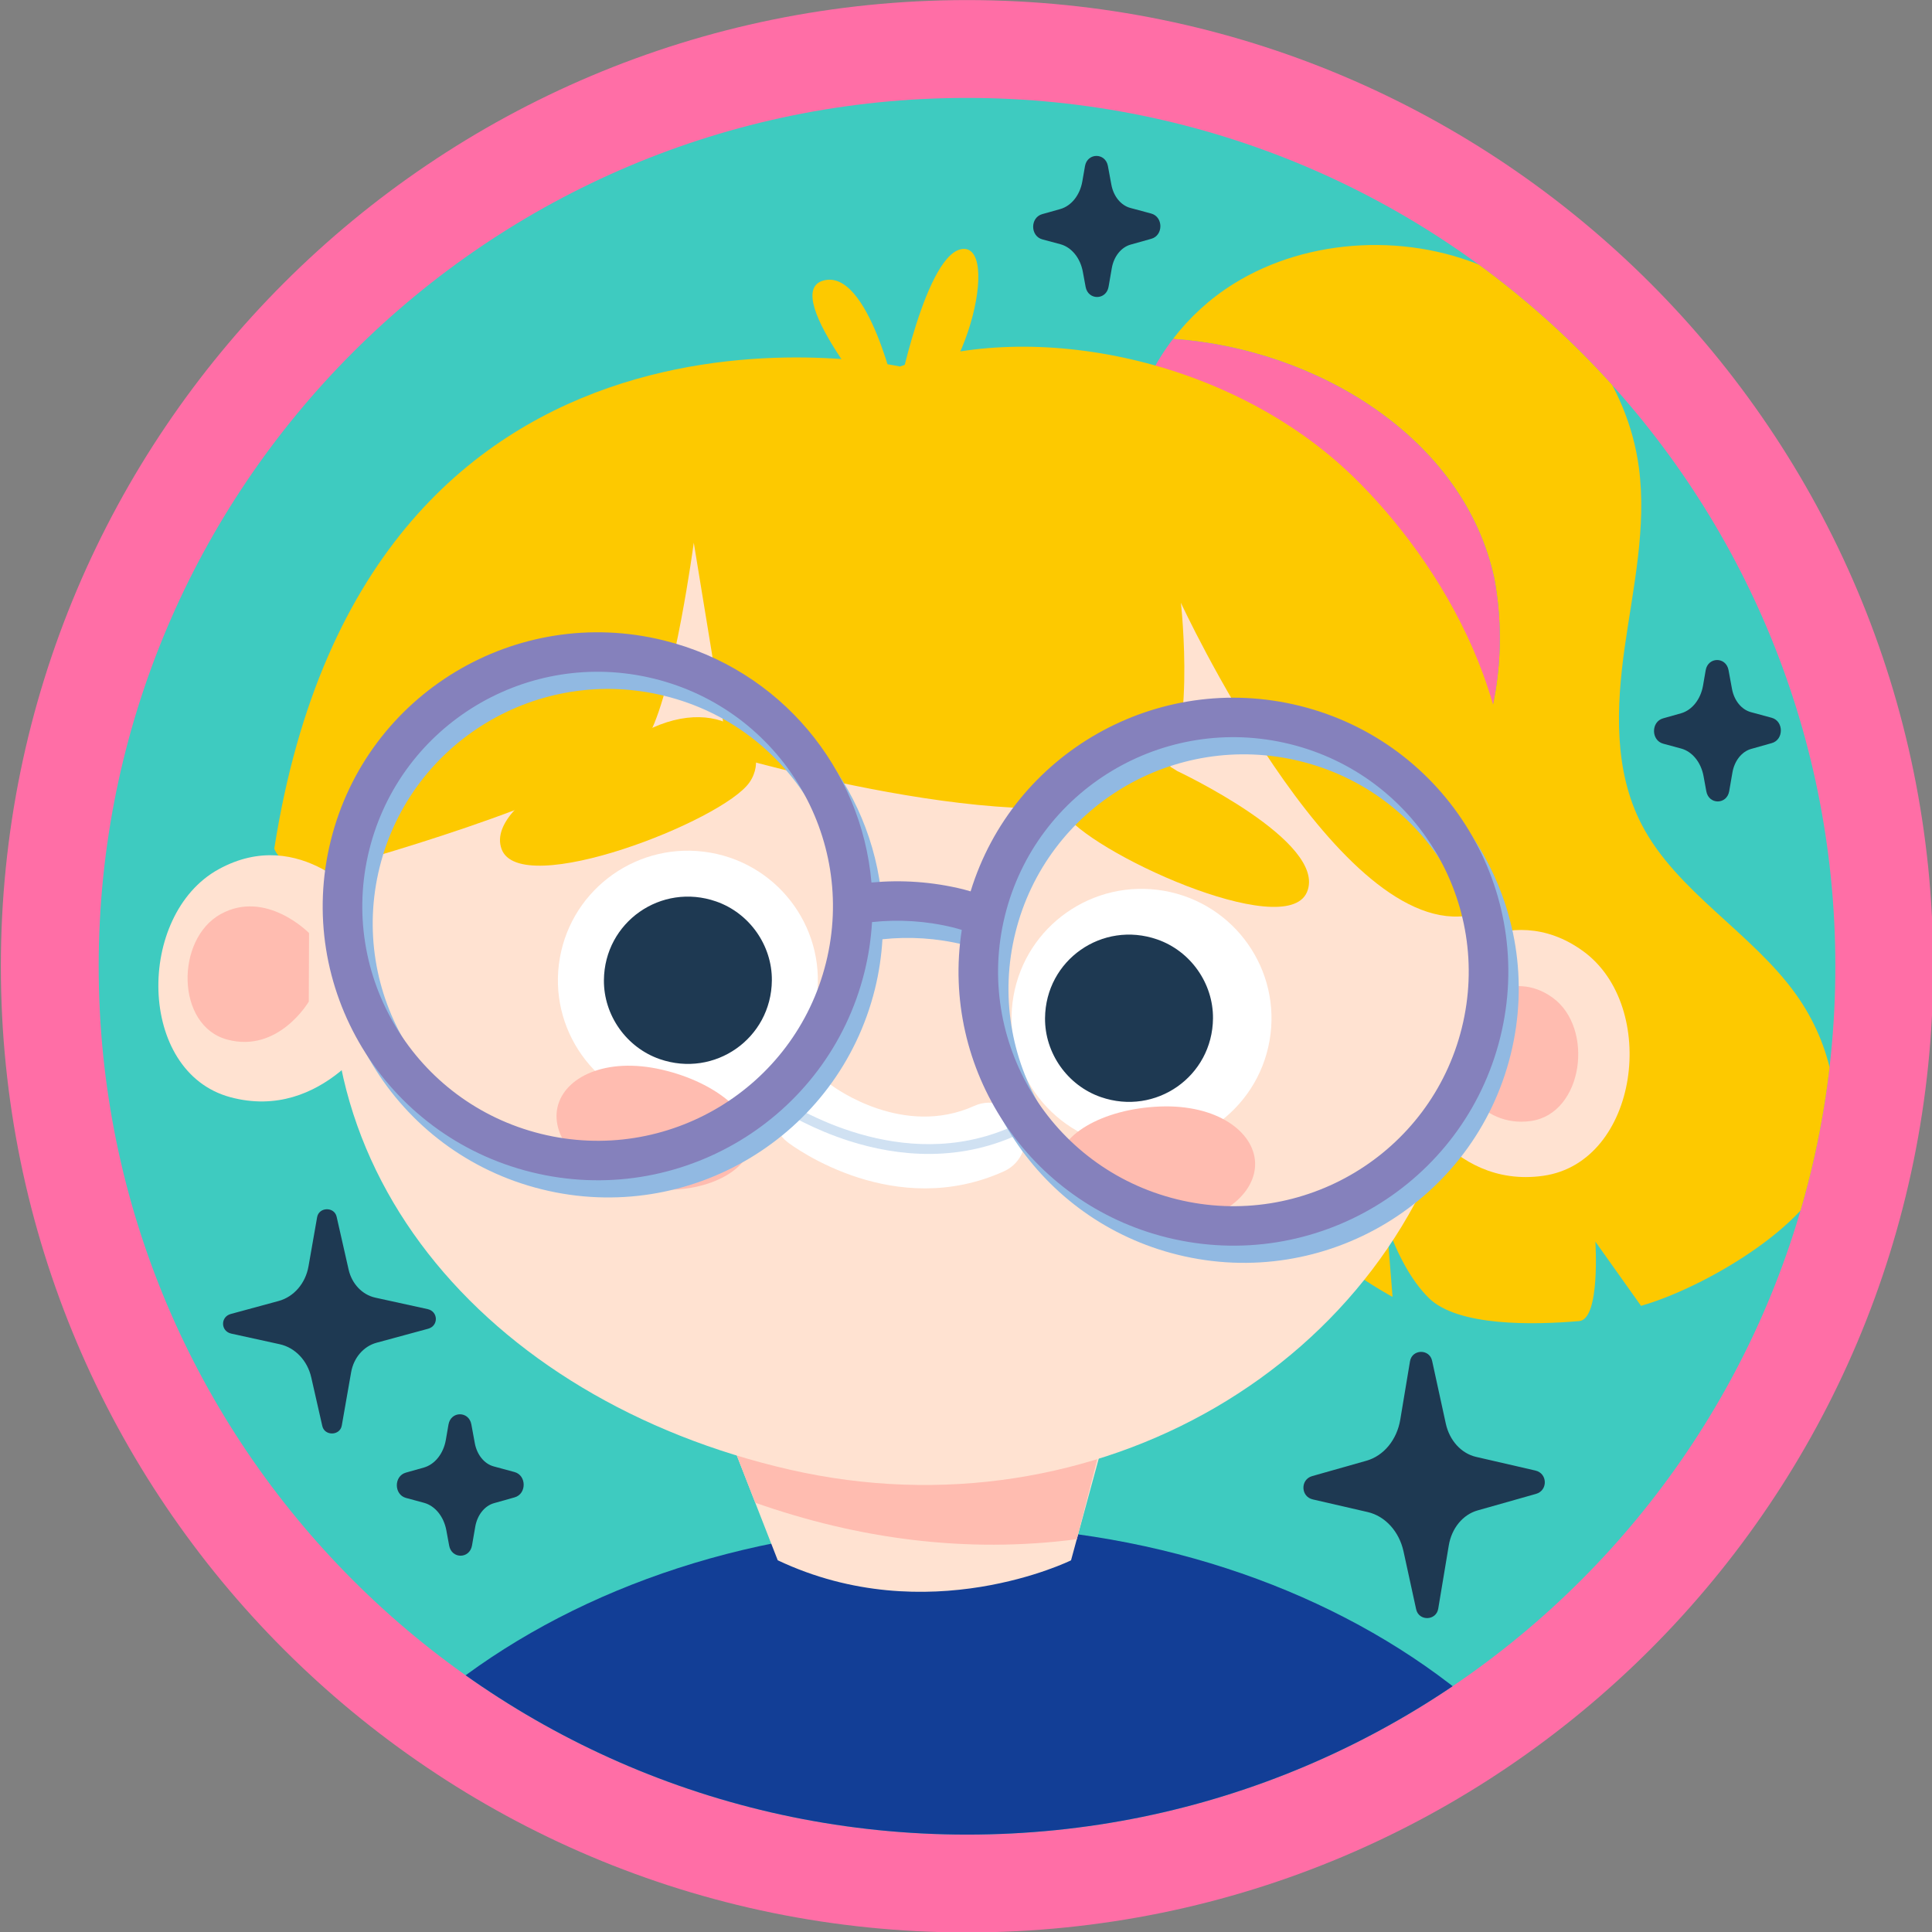 <?xml version="1.0" encoding="UTF-8" standalone="no"?>
<!DOCTYPE svg PUBLIC "-//W3C//DTD SVG 1.1//EN" "http://www.w3.org/Graphics/SVG/1.1/DTD/svg11.dtd">
<svg width="100%" height="100%" viewBox="0 0 320 320" version="1.1" xmlns="http://www.w3.org/2000/svg" xmlns:xlink="http://www.w3.org/1999/xlink" xml:space="preserve" xmlns:serif="http://www.serif.com/" style="fill-rule:evenodd;clip-rule:evenodd;stroke-linejoin:round;stroke-miterlimit:2;">
    <rect x="0" y="0" width="320" height="320" fill="#808080" stroke="none"/>
    <g transform="matrix(1,0,0,1,-993,0)">
        <g transform="matrix(2.325,0,0,2.325,211.92,-74.236)">
            <g transform="matrix(0,-1,-1,0,404.839,31.935)">
                <path d="M-68.83,-68.83C-106.844,-68.83 -137.66,-38.014 -137.66,0C-137.66,38.014 -106.844,68.83 -68.83,68.83C-30.816,68.83 0,38.014 0,0C0,-38.014 -30.816,-68.83 -68.83,-68.83" style="fill:rgb(255,110,166);fill-rule:nonzero;"/>
            </g>
            <g transform="matrix(0,-1,-1,0,404.838,38.905)">
                <path d="M-61.86,-61.86C-96.024,-61.86 -123.72,-34.164 -123.72,0C-123.72,34.164 -96.024,61.86 -61.86,61.86C-27.696,61.86 0,34.164 0,0C0,-34.164 -27.696,-61.86 -61.86,-61.86" style="fill:rgb(62,203,192);fill-rule:nonzero;"/>
            </g>
            <g>
                <clipPath id="_clip1">
                    <path d="M342.978,100.765C342.978,134.929 370.674,162.625 404.839,162.625C439.003,162.625 466.699,134.929 466.699,100.765C466.699,66.6 439.003,38.905 404.839,38.905C370.674,38.905 342.978,66.6 342.978,100.765Z" clip-rule="nonzero"/>
                </clipPath>
                <g clip-path="url(#_clip1)">
                    <g transform="matrix(0,-1,-1,0,403.764,128.925)">
                        <path d="M-50.13,-50.13C-71.357,-50.13 -88.564,-27.686 -88.564,-0C-88.564,27.685 -71.357,50.13 -50.13,50.13C-28.903,50.13 -11.696,27.685 -11.696,-0C-11.696,-27.686 -28.903,-50.13 -50.13,-50.13" style="fill:rgb(18,62,150);fill-rule:nonzero;"/>
                    </g>
                    <g transform="matrix(-0.263,0.965,0.965,0.263,406.643,154.957)">
                        <path d="M-25.566,2.286L-12.924,2.286C-12.924,2.286 -5.364,-6.252 -7.435,-17.87L-14.275,-22.946L-25.566,2.286Z" style="fill:rgb(255,226,209);fill-rule:nonzero;"/>
                    </g>
                    <g transform="matrix(-0.364,-0.931,-0.931,0.364,407.362,148.008)">
                        <path d="M14.822,13.118L18.929,13.118L11.802,-12.838L4.057,-7.277C5.979,0.488 9.789,7.272 14.822,13.118" style="fill:rgb(255,188,176);fill-rule:nonzero;"/>
                    </g>
                    <g transform="matrix(1,0,0,1,463.909,72.154)">
                        <path d="M0,30.635C-3.151,26.214 -8.527,23.297 -11.006,18.522C-13.006,14.669 -12.819,10.154 -12.218,5.891C-11.617,1.628 -10.642,-2.669 -11.208,-6.922C-11.991,-12.809 -15.951,-18.284 -21.668,-20.967C-27.385,-23.649 -34.721,-23.351 -40.091,-19.999C-41.771,-18.95 -43.226,-17.608 -44.395,-16.08C-34.28,-15.392 -23.656,-9.105 -21.495,1.037C-19.477,12.141 -25.673,21.943 -34.469,27.938C-34.098,28.987 -33.722,30.035 -33.331,31.078C-35.862,36.311 -35.351,44.635 -34.942,46.824C-34.533,49.013 -28.756,52.168 -28.756,52.168L-29.165,47.044C-28.395,49.151 -27.442,50.985 -26.181,52.236C-24.118,54.284 -18.703,54.166 -15.459,53.888C-13.942,53.758 -14.307,48.229 -14.307,48.229L-11.055,52.803C-6.579,51.524 0.975,47.113 2.235,42.957C3.495,38.8 2.548,34.21 0,30.635" style="fill:rgb(253,201,0);fill-rule:nonzero;"/>
                    </g>
                    <g transform="matrix(1,0,0,1,442.414,82.975)">
                        <path d="M0,-9.784C-2.161,-19.926 -12.784,-26.212 -22.9,-26.901C-25.468,-23.546 -26.66,-19.298 -25.847,-15.296L-20.427,-10.809C-18.703,-1.338 -16.205,8.003 -12.974,17.117C-4.177,11.122 2.018,1.32 0,-9.784" style="fill:rgb(255,110,166);fill-rule:nonzero;"/>
                    </g>
                    <g transform="matrix(0.179,-0.984,-0.984,-0.179,414.563,63.612)">
                        <path d="M-39.795,-33.204C-60.699,-32.229 -76.83,-13.369 -75.825,8.925C-74.821,31.217 -60.7,48.669 -39.795,47.695C-18.892,46.721 -2.76,27.86 -3.765,5.567C-4.77,-16.725 -18.891,-34.178 -39.795,-33.204" style="fill:rgb(255,226,209);fill-rule:nonzero;"/>
                    </g>
                    <g transform="matrix(1,0,0,1,400.06,90.026)">
                        <path d="M0,-31.987C0,-31.987 -37.903,-40.252 -44.573,2.363C-44.573,2.363 -43.738,4.723 -40.032,3.681C-34.099,2.013 -19.598,-2.389 -17.82,-5.86C-16.041,-9.332 -14.687,-19.434 -14.687,-19.434L-12.211,-4.311C-12.211,-4.311 11.254,2.612 18.324,-2.205C21.209,-4.524 20.015,-15.154 20.015,-15.154C20.015,-15.154 30.847,8.265 40.247,7.161C42.929,6.846 42.135,7.004 42.698,4.569C45.382,-7.037 38.466,-18.143 32.276,-24.151C23.615,-32.557 9.521,-35.398 0,-31.987" style="fill:rgb(253,201,0);fill-rule:nonzero;"/>
                    </g>
                    <g transform="matrix(0.974,0.225,0.225,-0.974,398.027,62.007)">
                        <path d="M1.401,0.185C1.401,0.185 -8.577,7.442 -5.615,9.061C-2.653,10.68 1.401,2.005 1.401,2.005C1.401,2.005 1.031,12.907 3.645,13.517C6.259,14.126 6.064,2.208 1.401,0.185" style="fill:rgb(253,201,0);fill-rule:nonzero;"/>
                    </g>
                    <g transform="matrix(1,0,0,1,381.387,92.691)">
                        <path d="M0,-8.375C0,-8.375 -11.029,-3.943 -9.71,-0.285C-8.391,3.374 6.079,-2.288 7.959,-5.033C9.839,-7.779 5.767,-11.749 0,-8.375" style="fill:rgb(253,201,0);fill-rule:nonzero;"/>
                    </g>
                    <g transform="matrix(1,0,0,1,419.818,95.369)">
                        <path d="M0,-8.508C0,-8.508 10.761,-3.464 9.237,0.115C7.713,3.693 -6.413,-2.772 -8.135,-5.618C-9.857,-8.465 -5.567,-12.201 0,-8.508" style="fill:rgb(253,201,0);fill-rule:nonzero;"/>
                    </g>
                    <g transform="matrix(0.171,-0.985,-0.985,-0.171,420.39,95.762)">
                        <path d="M-9.124,-7.676C-14.222,-7.671 -18.353,-3.519 -18.354,1.595C-18.354,6.709 -14.222,10.85 -9.124,10.844C-4.026,10.838 0.106,6.687 0.107,1.573C0.106,-3.541 -4.025,-7.683 -9.124,-7.676" style="fill:white;fill-rule:nonzero;"/>
                    </g>
                    <g transform="matrix(0.171,-0.985,-0.985,-0.171,388.072,93.045)">
                        <path d="M-9.123,-7.677C-14.221,-7.67 -18.354,-3.52 -18.353,1.594C-18.354,6.709 -14.221,10.849 -9.123,10.844C-4.026,10.837 0.107,6.687 0.107,1.573C0.107,-3.542 -4.026,-7.683 -9.123,-7.677" style="fill:white;fill-rule:nonzero;"/>
                    </g>
                    <g transform="matrix(0.002,-1,-1,-0.002,384.979,95.782)">
                        <path d="M-5.981,-5.968C-10.113,-5.937 -12.951,-1.909 -11.601,2.01C-10.783,4.383 -8.484,6.014 -5.981,5.996C-1.849,5.965 0.988,1.937 -0.361,-1.982C-1.179,-4.356 -3.479,-5.987 -5.981,-5.968" style="fill:rgb(30,57,82);fill-rule:nonzero;"/>
                    </g>
                    <g transform="matrix(0.002,-1,-1,-0.002,416.404,98.487)">
                        <path d="M-5.982,-5.969C-10.114,-5.938 -12.951,-1.909 -11.601,2.01C-10.784,4.384 -8.484,6.015 -5.982,5.996C-1.849,5.964 0.987,1.936 -0.363,-1.984C-1.18,-4.357 -3.48,-5.988 -5.982,-5.969" style="fill:rgb(30,57,82);fill-rule:nonzero;"/>
                    </g>
                    <g transform="matrix(0.203,-0.979,-0.979,-0.203,385.273,105.824)">
                        <path d="M-6.817,-5.64C-9.005,-5.591 -11.296,-2.223 -11.211,1.866C-11.125,5.955 -9.005,8.446 -6.817,8.398C-4.63,8.348 -2.616,5.764 -2.701,1.675C-2.787,-2.414 -4.63,-5.689 -6.817,-5.64" style="fill:rgb(255,188,176);fill-rule:nonzero;"/>
                    </g>
                    <g transform="matrix(0.019,1,1,-0.019,418.202,107.991)">
                        <path d="M6.888,-7.012C9.075,-6.965 11.365,-3.6 11.28,0.49C11.194,4.579 9.075,7.074 6.888,7.028C4.7,6.981 2.686,4.399 2.772,0.31C2.857,-3.78 4.7,-7.059 6.888,-7.012" style="fill:rgb(255,188,176);fill-rule:nonzero;"/>
                    </g>
                    <g transform="matrix(-0.823,-0.568,-0.568,0.823,345.141,101.048)">
                        <path d="M-11.071,-13.486C-11.071,-13.486 -4.156,-15.535 -1.162,-9.535C1.831,-3.535 -4.575,5.647 -11.071,3.347C-17.567,1.047 -16.968,-6.7 -16.968,-6.7L-11.071,-13.486Z" style="fill:rgb(255,226,209);fill-rule:nonzero;"/>
                    </g>
                    <g transform="matrix(-0.793,-0.61,-0.61,0.793,347.766,100.376)">
                        <path d="M-6.876,-7.78C-6.876,-7.78 -2.545,-8.4 -1.067,-5.018C0.41,-1.636 -3.369,3.233 -6.876,1.786C-10.382,0.34 -9.836,-3.903 -9.836,-3.903L-6.876,-7.78Z" style="fill:rgb(255,188,176);fill-rule:nonzero;"/>
                    </g>
                    <g transform="matrix(-0.887,0.462,0.462,0.887,453.781,107.806)">
                        <path d="M10.644,-13.48C10.644,-13.48 3.726,-15.531 0.732,-9.535C-2.263,-3.538 4.146,5.644 10.644,3.348C17.142,1.051 16.543,-6.695 16.543,-6.695L10.644,-13.48Z" style="fill:rgb(255,226,209);fill-rule:nonzero;"/>
                    </g>
                    <g transform="matrix(-0.887,0.462,0.462,0.887,449.337,107.462)">
                        <path d="M5.841,-7.397C5.841,-7.397 2.045,-8.522 0.402,-5.232C-1.241,-1.941 2.275,3.097 5.841,1.837C9.406,0.576 9.078,-3.673 9.078,-3.673L5.841,-7.397Z" style="fill:rgb(255,188,176);fill-rule:nonzero;"/>
                    </g>
                    <g transform="matrix(1,0,0,1,397.105,109.683)">
                        <path d="M0,6.143C-2.933,5.209 -4.89,3.737 -5.045,3.618C-6.168,2.757 -6.377,1.151 -5.513,0.032C-4.65,-1.085 -3.043,-1.294 -1.922,-0.44C-1.688,-0.265 3.194,3.317 8.25,1.03C9.539,0.446 11.061,1.014 11.647,2.301C12.233,3.586 11.663,5.102 10.372,5.686C6.505,7.437 2.806,7.036 0,6.143" style="fill:white;fill-rule:nonzero;"/>
                    </g>
                    <g opacity="0.43">
                        <g transform="matrix(1,0,0,1,408.927,113.347)">
                            <path d="M0,-0.808C-0.038,-0.996 -0.092,-1.182 -0.175,-1.364C-0.192,-1.401 -0.217,-1.432 -0.235,-1.468C-8.02,2.485 -15.881,-2.193 -17.546,-3.293C-17.663,-3.08 -17.748,-2.858 -17.799,-2.629C-16.942,-2.075 -15.012,-0.942 -12.463,-0.13C-9.044,0.958 -4.518,1.454 0,-0.808" style="fill:rgb(145,185,226);fill-rule:nonzero;"/>
                        </g>
                    </g>
                    <g transform="matrix(1,0,0,1,420.528,81.502)">
                        <path d="M0,37.087C-8.986,34.87 -14.466,25.813 -12.241,16.858C-10.016,7.904 -0.928,2.442 8.057,4.659C17.043,6.877 22.524,15.933 20.299,24.888C18.074,33.843 8.986,39.304 0,37.087M-45.292,32.428C-54.277,30.211 -59.758,21.154 -57.533,12.2C-55.308,3.245 -46.22,-2.217 -37.234,0.001C-28.249,2.218 -22.768,11.275 -24.993,20.229C-27.218,29.184 -36.306,34.646 -45.292,32.428M8.735,1.931C-1.413,-0.574 -11.671,5.306 -14.692,15.152C-14.865,15.104 -15.034,15.051 -15.209,15.007C-17.411,14.464 -19.617,14.32 -21.755,14.521C-22.461,6.439 -28.212,-0.669 -36.556,-2.728C-47.054,-5.319 -57.672,1.062 -60.271,11.524C-62.871,21.986 -56.468,32.567 -45.97,35.157C-35.472,37.748 -24.854,31.367 -22.255,20.905C-21.959,19.714 -21.785,18.522 -21.715,17.34C-19.816,17.135 -17.849,17.252 -15.887,17.736C-15.695,17.784 -15.51,17.844 -15.321,17.897C-16.862,27.777 -10.602,37.367 -0.678,39.816C9.82,42.406 20.438,36.025 23.037,25.564C25.637,15.102 19.234,4.521 8.735,1.931" style="fill:rgb(145,185,226);fill-rule:nonzero;"/>
                    </g>
                    <g transform="matrix(1,0,0,1,419.786,80.278)">
                        <path d="M0,37.087C-8.986,34.87 -14.466,25.813 -12.241,16.858C-10.016,7.904 -0.928,2.442 8.057,4.66C17.043,6.877 22.524,15.933 20.299,24.888C18.074,33.843 8.986,39.304 0,37.087M-45.292,32.428C-54.277,30.211 -59.758,21.154 -57.533,12.2C-55.308,3.245 -46.22,-2.217 -37.234,0.001C-28.249,2.218 -22.768,11.275 -24.993,20.229C-27.218,29.184 -36.306,34.646 -45.292,32.428M8.736,1.931C-1.413,-0.574 -11.671,5.306 -14.692,15.152C-14.865,15.104 -15.034,15.051 -15.209,15.007C-17.411,14.464 -19.617,14.32 -21.755,14.521C-22.461,6.439 -28.212,-0.669 -36.556,-2.728C-47.054,-5.319 -57.672,1.062 -60.271,11.524C-62.871,21.986 -56.468,32.567 -45.97,35.157C-35.472,37.748 -24.854,31.367 -22.255,20.905C-21.959,19.714 -21.785,18.522 -21.715,17.34C-19.816,17.135 -17.849,17.252 -15.887,17.736C-15.695,17.784 -15.51,17.844 -15.321,17.897C-16.862,27.777 -10.602,37.367 -0.678,39.816C9.82,42.406 20.438,36.025 23.037,25.564C25.637,15.102 19.233,4.521 8.736,1.931" style="fill:rgb(133,129,188);fill-rule:nonzero;"/>
                    </g>
                </g>
            </g>
            <g transform="matrix(1,0,0,1,445.376,137.086)">
                <path d="M0,1.266L-4.169,2.446C-5.215,2.743 -6.014,3.714 -6.217,4.937L-6.969,9.445C-7.114,10.317 -8.355,10.347 -8.543,9.484L-9.44,5.371C-9.75,3.944 -10.747,2.849 -11.995,2.561L-15.908,1.66C-16.772,1.461 -16.802,0.241 -15.949,-0L-12.083,-1.095C-10.852,-1.443 -9.912,-2.586 -9.673,-4.024L-8.98,-8.179C-8.835,-9.051 -7.594,-9.081 -7.406,-8.218L-6.43,-3.741C-6.168,-2.537 -5.327,-1.612 -4.273,-1.369L-0.041,-0.394C0.823,-0.195 0.853,1.024 0,1.266" style="fill:rgb(30,57,82);fill-rule:nonzero;"/>
            </g>
            <g transform="matrix(1,0,0,1,366.448,125.537)">
                <path d="M0,1.051L-3.676,2.049C-4.599,2.3 -5.304,3.118 -5.485,4.149L-6.151,7.947C-6.28,8.681 -7.374,8.708 -7.539,7.981L-8.326,4.518C-8.598,3.317 -9.475,2.395 -10.575,2.154L-14.024,1.398C-14.785,1.231 -14.811,0.204 -14.059,0L-10.65,-0.926C-9.564,-1.221 -8.734,-2.183 -8.522,-3.396L-7.908,-6.896C-7.779,-7.63 -6.684,-7.657 -6.519,-6.93L-5.664,-3.16C-5.433,-2.146 -4.693,-1.368 -3.764,-1.164L-0.035,-0.347C0.727,-0.18 0.752,0.847 0,1.051" style="fill:rgb(30,57,82);fill-rule:nonzero;"/>
            </g>
            <g transform="matrix(1,0,0,1,462.171,83.106)">
                <path d="M0,1.761L-1.471,2.176C-2.141,2.365 -2.662,3.021 -2.806,3.858L-3.036,5.188C-3.203,6.156 -4.487,6.163 -4.665,5.197L-4.864,4.112C-5.045,3.129 -5.666,2.364 -6.458,2.149L-7.737,1.803C-8.604,1.568 -8.612,0.243 -7.747,-0.001L-6.47,-0.361C-5.682,-0.584 -5.069,-1.355 -4.899,-2.339L-4.711,-3.428C-4.544,-4.395 -3.26,-4.402 -3.083,-3.437L-2.837,-2.101C-2.684,-1.271 -2.16,-0.625 -1.491,-0.444L-0.01,-0.043C0.857,0.192 0.864,1.517 0,1.761" style="fill:rgb(30,57,82);fill-rule:nonzero;"/>
            </g>
            <g transform="matrix(1,0,0,1,417.967,47.184)">
                <path d="M0,1.757L-1.475,2.171C-2.147,2.36 -2.67,3.014 -2.815,3.849L-3.045,5.176C-3.213,6.141 -4.501,6.148 -4.679,5.185L-4.879,4.103C-5.06,3.122 -5.683,2.358 -6.477,2.144L-7.761,1.799C-8.63,1.565 -8.638,0.243 -7.77,-0L-6.489,-0.36C-5.699,-0.582 -5.084,-1.351 -4.914,-2.333L-4.725,-3.419C-4.557,-4.384 -3.27,-4.391 -3.092,-3.428L-2.845,-2.095C-2.692,-1.267 -2.166,-0.623 -1.496,-0.442L-0.01,-0.042C0.86,0.192 0.867,1.514 0,1.757" style="fill:rgb(30,57,82);fill-rule:nonzero;"/>
            </g>
            <g transform="matrix(1,0,0,1,372.61,136.838)">
                <path d="M0,1.762L-1.471,2.177C-2.141,2.366 -2.662,3.022 -2.806,3.859L-3.036,5.189C-3.203,6.157 -4.487,6.163 -4.664,5.198L-4.864,4.113C-5.045,3.13 -5.666,2.365 -6.458,2.15L-7.737,1.804C-8.604,1.569 -8.612,0.244 -7.747,-0L-6.47,-0.36C-5.682,-0.583 -5.069,-1.354 -4.899,-2.338L-4.711,-3.427C-4.544,-4.394 -3.26,-4.401 -3.083,-3.436L-2.837,-2.1C-2.684,-1.27 -2.16,-0.624 -1.491,-0.443L-0.01,-0.042C0.857,0.193 0.865,1.518 0,1.762" style="fill:rgb(30,57,82);fill-rule:nonzero;"/>
            </g>
        </g>
    </g>
</svg>
